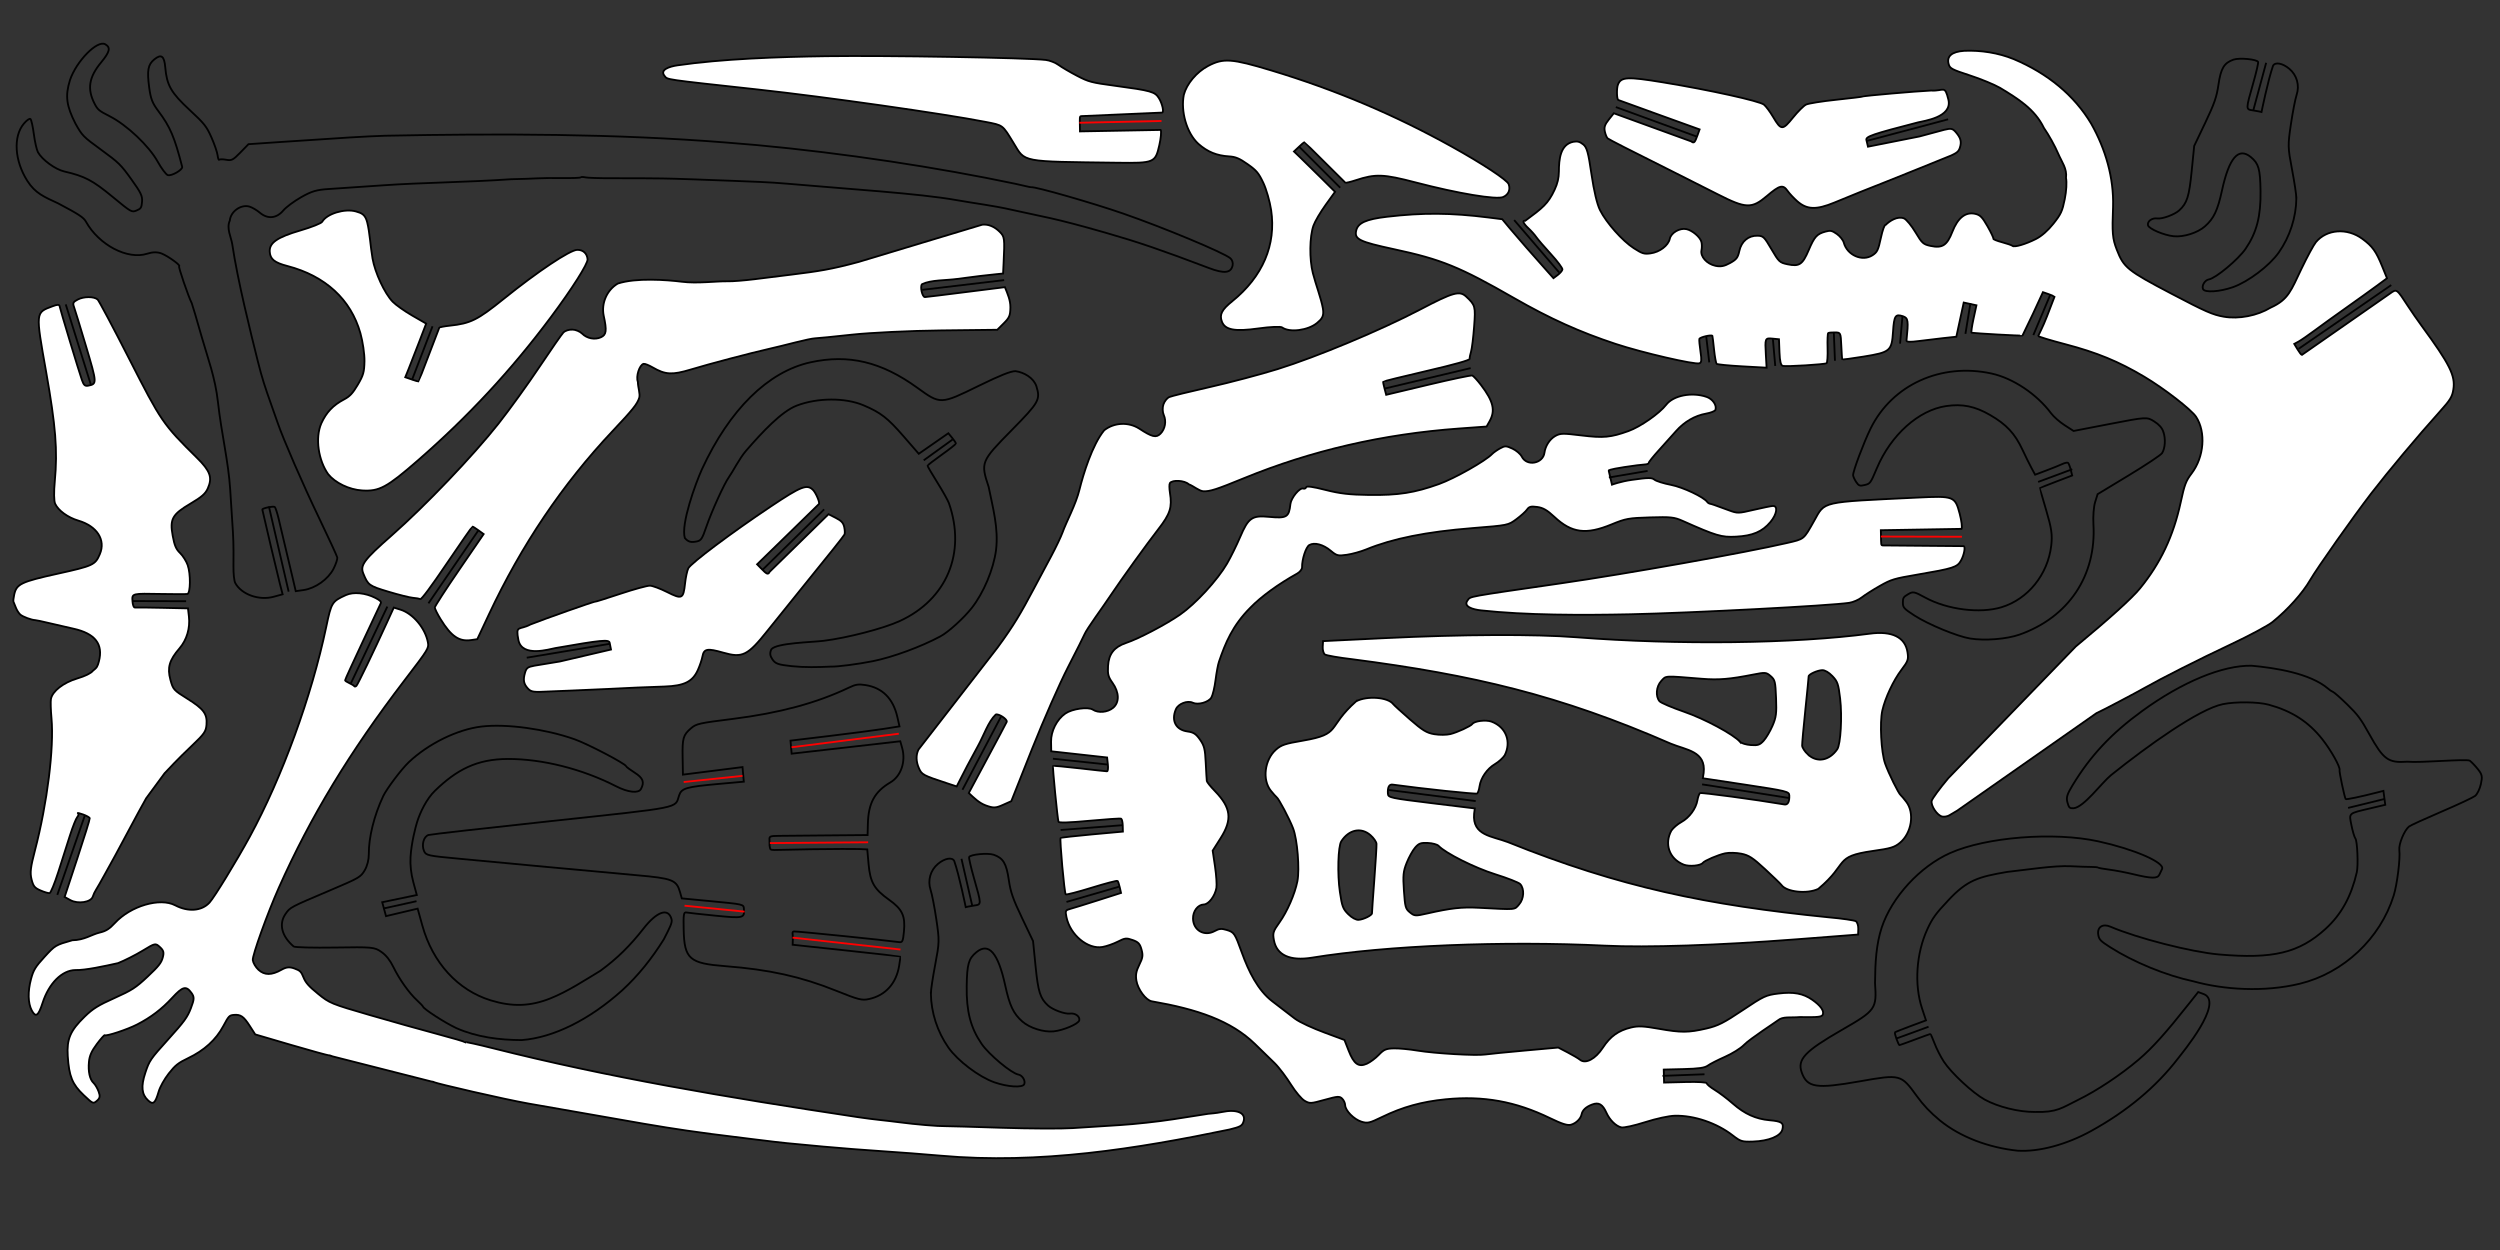 <?xml version="1.0" encoding="UTF-8" standalone="no"?>
<!-- Created with Inkscape (http://www.inkscape.org/) -->

<svg
   xmlns:dc="http://purl.org/dc/elements/1.1/"
   xmlns:cc="http://creativecommons.org/ns#"
   xmlns:rdf="http://www.w3.org/1999/02/22-rdf-syntax-ns#"
   xmlns:svg="http://www.w3.org/2000/svg"
   xmlns="http://www.w3.org/2000/svg"
   version="1.1"
   width="1346.457"
   height="673.228"
   id="svg2">
  <rect width="100%" height="100%" fill="#333333" stroke="none"/>
  <defs
     id="defs4" />
  <g
     transform="translate(804.783,-1250.429)"
     id="layer1">
    <g
       transform="matrix(-0.002,-1,1,-0.002,-1046.186,2034.747)"
       id="g3198">
      <path
         d="m 249.276,692.423 c 7.735,-19.163 11.541,-36.164 13.425,-59.968 1.521,-19.216 3.928,-21.944 19.65,-22.277 8.171,-0.173 9.579,0.043 9.304,1.429 -0.178,0.898 -0.969,7.96 -1.759,15.693 -1.535,15.036 -1.371,15.744 3.563,15.35 2.588,-0.207 2.485,0.239 4.328,-18.6 l 1.454,-14.852 3.259,-0.91 c 6.688,-1.867 7.521,-3.97 9.277,-23.427 0.879,-9.738 2.893,-31.143 4.475,-47.566 1.582,-16.424 3.641,-37.938 4.577,-47.81 1.607,-16.961 1.834,-18.008 4.133,-19.027 3.341,-1.481 7.926,-0.207 8.708,2.419 0.347,1.166 3.669,30.99 7.381,66.276 7.432,70.639 6.6,66.422 13.551,68.678 4.013,1.302 4.697,3.664 6.28,21.694 l 1.159,13.199 3.926,-0.341 3.926,-0.341 -1.999,-16.048 -1.999,-16.048 9.235,-0.147 c 10.465,-0.166 12.113,0.312 15.741,4.57 2.416,2.835 2.75,4.339 4.976,22.405 3.106,25.207 8.488,45.34 16.772,62.74 1.701,3.573 1.92,5.075 1.301,8.921 -1.455,9.046 -7.282,14.819 -17.216,17.058 l -5.058,1.14 -1.352,-8.744 c -0.744,-4.809 -2.445,-18.022 -3.78,-29.361 l -2.428,-20.617 -3.507,0.305 -3.507,0.305 3.281,29.261 3.281,29.261 -3.532,0.986 c -7.43,2.074 -15.238,-0.601 -18.623,-6.38 -4.967,-8.48 -11.129,-11.844 -22.259,-12.148 l -6.057,-0.166 -0.145,-21.246 c -0.08,-11.685 -0.167,-23.615 -0.195,-26.511 -0.047,-4.833 -0.226,-5.25 -2.175,-5.081 -1.168,0.102 -3.059,-0.103 -3.924,0.173 -2.189,0.701 -1.43,-1.523 -1.142,22.35 0.143,11.857 0.168,23.486 0.054,25.843 l -0.206,4.284 -7.897,0.687 c -9.79,0.851 -13.507,2.969 -19.197,10.935 -5.137,7.191 -8.719,8.868 -17.185,8.043 -5.299,-0.516 -5.947,-0.824 -5.678,-2.695 1.034,-7.183 5.98,-54.934 5.847,-56.462 -0.119,-1.373 -1.199,-0.618 -3.731,-0.693 l -3.428,-0.101 -3.15,28.884 c -1.733,15.886 -3.235,28.966 -3.338,29.067 -0.103,0.101 -2.337,-0.177 -4.965,-0.617 -9.535,-1.596 -15.928,-7.401 -17.852,-16.209 -0.843,-3.86 -0.399,-5.622 4.42,-17.562 z"
         id="path3084"
         style="fill:none;stroke:#000000" />
      <path
         d="m 1100.082,396.707 -3.265,32.327"
         transform="translate(-804.783,213.971)"
         id="path3005"
         style="fill:none;stroke:#ff0000;stroke-width:1px;stroke-linecap:butt;stroke-linejoin:miter;stroke-opacity:1" />
      <path
         d="m 1166.694,396.381 3.265,31.673"
         transform="translate(-804.783,213.971)"
         id="path3008"
         style="fill:none;stroke:#ff0000;stroke-width:1px;stroke-linecap:butt;stroke-linejoin:miter;stroke-opacity:1" />
      <path
         d="m 1192.49,512.299 -7.184,-57.796"
         transform="translate(-804.783,213.971)"
         id="path3010"
         style="fill:none;stroke:#ff0000;stroke-width:1px;stroke-linecap:butt;stroke-linejoin:miter;stroke-opacity:1" />
      <path
         d="m 1134.041,495.646 -0.327,-52.898"
         transform="translate(-804.783,213.971)"
         id="path3012"
         style="fill:none;stroke:#ff0000;stroke-width:1px;stroke-linecap:butt;stroke-linejoin:miter;stroke-opacity:1" />
      <path
         d="m 1076.245,512.952 6.531,-58.122"
         transform="translate(-804.783,213.971)"
         id="path3014"
         style="fill:none;stroke:#ff0000;stroke-width:1px;stroke-linecap:butt;stroke-linejoin:miter;stroke-opacity:1" />
    </g>
    <g
       transform="matrix(-0.102,-0.995,0.995,-0.102,-197.607,1988.222)"
       id="g3190"
       style="fill:#ffffff">
      <path
         d="m 393.604,224.573 c -3.186,-3.019 -5.272,2.273 -6.196,6.584 -5.056,23.606 -8.176,53.82 -10.275,79.697 -2.637,32.492 -6.403,107.883 -5.891,117.943 0.109,2.138 1.102,5.252 2.258,7.081 1.135,1.795 3.445,6.416 5.133,10.269 2.856,6.519 3.133,7.958 3.992,20.766 1.321,19.695 1.743,21.672 5.135,24.08 2.775,1.97 7.441,3.345 7.574,2.142 l 4.799,-43.128 c 0.121,-1.085 0.44,-0.924 5.579,-0.5 l 2.683,0.221 -3.702,43.306 c 0.713,0.506 4.405,0.428 8.204,-0.174 9.651,-1.528 9.912,-2.053 10.991,-22.073 2.824,-52.37 3.21,-49.185 -6.823,-56.285 -9.57,-6.773 -9.148,-6.124 -10.386,-15.951 -2.883,-22.878 -7.638,-86.764 -9.162,-123.105 -2.17,-51.726 -1.961,-49.019 -3.916,-50.871 z"
         id="path3054-4"
         style="fill:#ffffff;stroke:#000000" />
      <path
         d="m 1205.225,278.829 4.571,-43.429"
         transform="translate(-804.783,213.971)"
         id="path3016"
         style="fill:#ffffff;stroke:#ff0000;stroke-width:1px;stroke-linecap:butt;stroke-linejoin:miter;stroke-opacity:1" />
    </g>
    <g
       transform="matrix(0.067,-0.998,0.998,0.067,-680.159,1521.036)"
       id="g3186"
       style="fill:#ffffff">
      <path
         d="m 244.739,217.36 c 3.186,-3.019 5.272,2.273 6.196,6.584 5.056,23.606 8.176,53.82 10.275,79.697 2.637,32.492 6.403,107.883 5.891,117.943 -0.109,2.138 -1.102,5.252 -2.258,7.081 -1.135,1.795 -3.445,6.416 -5.133,10.269 -2.856,6.519 -3.133,7.958 -3.992,20.766 -1.321,19.695 -1.743,21.672 -5.135,24.08 -2.775,1.97 -7.441,3.345 -7.574,2.142 l -4.799,-43.128 c -0.121,-1.085 -0.44,-0.924 -5.579,-0.5 l -2.683,0.221 3.702,43.306 c -0.713,0.506 -4.405,0.428 -8.204,-0.174 -9.651,-1.528 -9.912,-2.053 -10.991,-22.073 -2.824,-52.37 -3.21,-49.185 6.823,-56.285 9.57,-6.773 9.148,-6.124 10.386,-15.951 2.883,-22.878 7.638,-86.764 9.162,-123.105 2.17,-51.726 1.961,-49.019 3.916,-50.871 z"
         id="path3054"
         style="fill:#ffffff;stroke:#000000" />
      <path
         d="m 1043.265,271.972 -3.918,-44.082 0,0 0,0"
         transform="translate(-804.783,213.971)"
         id="path3018"
         style="fill:#ffffff;stroke:#ff0000;stroke-width:1px;stroke-linecap:butt;stroke-linejoin:miter;stroke-opacity:1" />
    </g>
    <g
       transform="matrix(-0.08,0.997,0.997,0.08,-480.817,1480.703)"
       id="g3194"
       style="fill:#ffffff">
      <path
         d="m 119.659,624.663 c -3.76,-3.943 -10.81,-20.019 -13.713,-31.271 -1.741,-6.748 -3.806,-12.913 -4.59,-13.701 -2.465,-2.477 -7.79,-2.469 -10.962,0.018 -3.162,2.479 -2.954,0.944 -2.943,21.718 0.005,9.057 -0.961,14.963 -4.494,27.485 -1.779,6.305 -1.774,6.787 0.094,9.329 1.82,2.477 2.695,2.768 11.538,3.839 8.22,0.995 10.351,0.892 15.116,-0.735 3.051,-1.042 6.814,-2.887 8.362,-4.1 2.408,-1.888 2.82,-2.858 2.852,-6.713 0.021,-2.479 -0.547,-5.119 -1.261,-5.868 z m 3.881,36.962 c -1.403,-1.789 -3.437,-3.361 -4.52,-3.492 -1.083,-0.131 -9.782,-0.051 -19.331,0.177 -9.549,0.229 -17.695,0.375 -18.103,0.326 -1.102,-0.133 -3.617,4.347 -3.94,7.021 -0.171,1.41 0.912,3.668 2.739,5.71 2.697,3.015 3.954,3.565 11.719,5.124 9.505,1.909 24.552,2.259 27.35,0.636 6.505,-3.771 8.211,-10.242 4.086,-15.503 z m 71.652,11.366 c -15.278,15.474 -17.953,6.614 -22.681,27.596 -2.128,9.523 -2.895,11.484 -5.56,14.221 -5.722,5.876 -16.634,6.676 -22.271,1.632 -1.577,-1.411 -3.056,-2.874 -3.287,-3.252 -0.747,-1.22 -11.308,-7.524 -16.336,-9.751 -5.896,-2.611 -21.769,-4.725 -28.362,-3.777 -6.941,0.998 -16.621,4.636 -22.696,8.531 -4.915,3.151 -5.815,3.381 -9.658,2.47 -7.97,-1.889 -10.883,-9.224 -8.34,-21 8.606,-39.845 14.414,-102.554 14.564,-157.264 0.062,-22.609 3.329,-61.159 8.722,-102.92 l 4.262,-33.005 3.099,0.072 c 1.704,0.04 3.496,0.71 3.982,1.49 0.486,0.78 1.111,7.564 1.389,15.077 3.203,65.208 10.322,112.662 31.575,174.38 2.796,8.59 2.487,19.397 14.32,18.948 l 2.885,-0.222 1.648,23.448 c 1.551,22.061 1.777,23.464 3.82,23.711 3.446,0.417 5.24,-0.367 5.08,-2.22 -1.387,-16.071 -2.952,-45.164 -2.462,-45.778 0.356,-0.445 2.131,-0.941 3.945,-1.102 4.571,-0.405 9.713,-3.594 12.413,-7.698 1.25,-1.901 3.5,-4.142 5,-4.98 7.144,-3.193 15.155,-0.249 17.749,8.092 0.906,3.122 -0.154,9.152 -1.787,10.171 -1.235,0.771 -4.979,7.904 -6.076,11.576 -0.594,1.991 -0.821,5.867 -0.504,8.614 0.482,4.172 1.689,6.409 7.328,13.574 3.713,4.719 7.188,8.941 7.722,9.384 3.6,2.986 3.89,14.238 0.516,19.982 z"
         id="path3030"
         style="fill:#ffffff;stroke:#000000" />
      <path
         d="m 948.898,392.136 3.592,47.347"
         transform="translate(-804.783,213.971)"
         id="path3020"
         style="fill:#ffffff;stroke:#000000;stroke-width:1px;stroke-linecap:butt;stroke-linejoin:miter;stroke-opacity:1" />
    </g>
    <g
       transform="matrix(-0.106,0.994,-0.994,-0.106,642.786,1234.361)"
       id="g3206"
       style="fill:#ffffff">
      <path
         d="m 540.51,619.188 c 3.539,-4.143 9.697,-20.582 11.978,-31.976 1.368,-6.833 3.093,-13.103 3.832,-13.932 2.325,-2.609 7.643,-2.892 10.946,-0.583 3.293,2.302 3.001,0.78 4.129,21.524 0.492,9.044 1.779,14.888 5.994,27.197 2.122,6.198 2.144,6.679 0.418,9.32 -1.682,2.573 -2.539,2.912 -11.31,4.466 -8.153,1.445 -10.286,1.458 -15.134,0.095 -3.104,-0.873 -6.962,-2.509 -8.574,-3.636 -2.508,-1.753 -2.973,-2.699 -3.216,-6.547 -0.156,-2.474 0.266,-5.142 0.938,-5.928 z m -1.849,37.119 c 1.303,-1.864 3.247,-3.544 4.322,-3.734 1.075,-0.19 9.765,-0.588 19.312,-0.883 9.547,-0.295 17.689,-0.595 18.093,-0.667 1.093,-0.194 3.849,4.142 4.319,6.794 0.248,1.399 -0.71,3.712 -2.422,5.852 -2.528,3.159 -3.753,3.776 -11.42,5.759 -9.386,2.427 -24.391,3.601 -27.274,2.135 -6.702,-3.409 -8.76,-9.776 -4.93,-15.255 z m -70.921,15.277 c 16.103,14.613 18.288,5.62 24.159,26.311 2.647,9.392 3.52,11.308 6.331,13.895 6.035,5.553 16.975,5.754 22.327,0.409 1.497,-1.495 2.894,-3.037 3.104,-3.427 0.679,-1.26 10.878,-8.133 15.777,-10.632 5.744,-2.93 21.477,-5.911 28.112,-5.326 6.985,0.616 16.85,3.718 23.129,7.274 5.081,2.877 5.992,3.057 9.779,1.937 7.855,-2.323 10.361,-9.807 7.176,-21.426 C 596.857,641.284 587.621,578.988 584.472,524.368 583.17,501.797 577.795,463.484 570.12,422.082 l -6.065,-32.722 -3.09,0.242 c -1.7,0.133 -3.452,0.901 -3.894,1.706 -0.442,0.805 -0.694,7.614 -0.56,15.131 0.377,65.285 -4.13,113.059 -21.968,175.848 -2.321,8.73 -1.419,19.504 -13.26,19.704 l -2.893,-0.064 -0.36,23.503 c -0.339,22.113 -0.488,23.526 -2.514,23.885 -3.418,0.606 -5.253,-0.079 -5.194,-1.938 0.504,-16.122 0.472,-45.258 -0.051,-45.844 -0.38,-0.425 -2.179,-0.823 -3.999,-0.884 -4.586,-0.154 -9.896,-3.056 -12.816,-7.006 -1.353,-1.829 -3.722,-3.944 -5.265,-4.698 -7.308,-2.796 -15.146,0.582 -17.278,9.053 -0.733,3.166 0.655,9.13 2.342,10.058 1.276,0.702 5.405,7.62 6.701,11.226 0.703,1.955 1.142,5.813 0.976,8.574 -0.252,4.192 -1.335,6.492 -6.573,13.955 -3.449,4.915 -6.687,9.322 -7.196,9.793 -3.43,3.179 -3.104,14.43 0.58,19.98 z"
         id="path3030-3"
         style="fill:#ffffff;stroke:#000000" />
      <path
         d="m 1319.184,387.891 -0.98,47.347"
         transform="translate(-804.783,213.971)"
         id="path3022"
         style="fill:#ffffff;stroke:#000000;stroke-width:1px;stroke-linecap:butt;stroke-linejoin:miter;stroke-opacity:1" />
    </g>
    <g
       transform="matrix(0.003,-1,1,0.003,-1684.047,1736.963)"
       id="g3180"
       style="fill:#ffffff">
      <path
         d="m 226.521,990.531 c -2.902,-1.265 -4.635,-3.215 -8.248,-9.285 -5.891,-9.896 -8.376,-11.255 -17.462,-9.553 -5.201,0.974 -7.111,1.8 -9.207,3.978 -1.454,1.512 -4.356,3.362 -6.449,4.111 -4.745,1.698 -15.264,1.609 -15.591,-0.133 -0.131,-0.698 -0.149,-6.906 -0.041,-13.795 0.256,-16.266 0.317,-16.025 -3.964,-15.729 -2.027,0.14 -3.455,0.684 -3.373,1.284 0.078,0.572 0.025,7.243 -0.118,14.824 l -0.26,13.784 -4.331,0.516 c -6.324,0.753 -12.628,-1.092 -17.241,-5.046 -6.353,-5.446 -10.395,-6.601 -16.877,-4.821 -5.297,1.454 -5.596,1.722 -10.184,9.123 -5.511,8.889 -8.164,10.855 -14.03,10.398 -3.56,-0.278 -4.962,-1.232 -10.848,-7.391 -3.718,-3.89 -8.198,-8.405 -9.956,-10.034 -1.758,-1.629 -4.178,-3.915 -5.378,-5.08 l -13.49,-9.871 c -2.703,-1.547 -10.249,-5.627 -16.77,-9.068 -6.521,-3.44 -12.878,-6.829 -14.128,-7.529 -1.25,-0.701 -5.586,-3.077 -9.636,-5.281 -4.05,-2.204 -8.058,-4.468 -8.907,-5.032 -0.849,-0.564 -2.479,-1.321 -3.622,-1.683 -3.046,-0.963 -4.16,-7.958 -1.92,-12.058 l 1.701,-3.114 20.786,6.786 c 11.432,3.732 21.163,6.716 21.625,6.629 0.461,-0.086 1.397,-1.75 2.079,-3.696 0.682,-1.946 0.945,-3.147 0.583,-2.668 -0.362,0.479 -1.264,0.32 -2.005,-0.352 -0.741,-0.672 -5.253,-2.453 -10.027,-3.956 -4.774,-1.504 -13.654,-4.307 -19.734,-6.23 -6.08,-1.923 -11.148,-3.996 -11.263,-4.607 -0.114,-0.611 0.52,-2.803 1.41,-4.871 1.383,-3.212 2.253,-3.923 5.969,-4.875 3.542,-0.908 6.455,-0.572 15.682,1.811 25.247,6.518 55.256,10.173 71.145,8.665 4.377,-0.415 9.023,-0.564 10.325,-0.329 4.223,0.76 8.851,6.644 11.126,14.147 1.304,4.3 2.841,7.404 4.162,8.408 1.752,2.229 2.343,2.51 5.048,3.217 9.353,2.417 15.043,-2.05 17.609,-13.825 0.927,-4.255 2.315,-10.372 3.084,-13.594 0.769,-3.222 1.415,-6.319 1.437,-6.882 0.078,-2.055 1.738,-6.61 2.935,-8.051 0.675,-0.814 2.388,-1.922 3.806,-2.463 1.418,-0.541 2.837,-1.122 3.153,-1.29 0.316,-0.168 2.034,0.007 3.818,0.389 5.73,1.228 6.891,3.624 11.328,23.375 4.307,19.174 4.806,20.234 10.666,22.696 7.64,3.21 15.033,-1.581 17.968,-11.645 1.651,-5.658 5.401,-10.842 9.063,-12.526 1.46,-0.671 6.249,-0.755 12.243,-0.213 16.488,1.49 29.524,0.413 58.824,-4.859 32.404,-5.831 31.793,-5.889 35.279,3.356 1.011,2.682 1.013,3.626 0.006,3.815 -1.815,0.341 -35.087,10.502 -39.563,12.083 -2.867,1.012 -3.496,1.686 -3.165,3.386 0.947,4.864 1.233,4.848 21.245,-1.182 10.268,-3.094 19.782,-6.036 21.142,-6.539 2.104,-0.777 2.704,-0.472 4.017,2.047 1.691,3.243 1.713,8.66 0.044,10.645 -0.574,0.683 -15.034,8.428 -32.134,17.211 -33.623,17.271 -34.947,18.184 -52.959,36.521 -7.101,7.229 -10.595,8.495 -16.428,5.954 z"
         id="path3086"
         style="fill:#ffffff;stroke:#000000" />
      <path
         d="m 1130.122,699.727 -43.429,13.714"
         transform="translate(-804.783,213.971)"
         id="path3024"
         style="fill:#ffffff;stroke:#000000;stroke-width:1px;stroke-linecap:butt;stroke-linejoin:miter;stroke-opacity:1" />
      <path
         d="m 970.449,765.034 0,-29.061"
         transform="translate(-804.783,213.971)"
         id="path3026"
         style="fill:#ffffff;stroke:#000000;stroke-width:1px;stroke-linecap:butt;stroke-linejoin:miter;stroke-opacity:1" />
      <path
         d="m 812.082,696.136 42.776,14.694"
         transform="translate(-804.783,213.971)"
         id="path3028"
         style="fill:#ffffff;stroke:#000000;stroke-width:1px;stroke-linecap:butt;stroke-linejoin:miter;stroke-opacity:1" />
    </g>
    <g
       transform="matrix(-0.708,0.706,-0.706,-0.708,102.615,2320.349)"
       id="g3104"
       style="fill:#ffffff">
      <path
         d="m -205.935,1055.133 c -1.222,-1.301 -2.174,-3.611 -2.174,-5.277 0,-3.678 -2.398,-7.229 -5.741,-8.5 -3.08,-1.171 -4.822,0.176 -9.35,7.232 -3.763,5.651 -10.913,8.497 -17.549,6.82 -9.188,-4.602 -20.127,-17.26 -25.111,-23.639 -5.079,-6.606 -13.662,-13.081 -17.847,-17.469 -1.606,-1.683 -6.467,-5.838 -10.822,-9.214 -4.356,-3.376 -11.556,-8.968 -16,-12.425 -11.11,-8.643 -17.066,-13.071 -30.344,-20.635 l -61.323,-32.801 c -2.517,-2.026 -3.913,-5.349 -3.913,-9.312 0,-3.802 0.424,-4.347 10.581,-13.595 l 3.985,-3.629 2.967,2.416 c 5.018,4.086 7.654,6.146 16.467,12.875 5.167,3.894 10.345,9.646 15.54,11.467 1.676,0 4.853,-5.019 3.803,-6.007 -0.464,-0.436 -8.268,-6.522 -17.343,-13.524 -9.075,-7.002 -16.695,-12.904 -16.933,-13.116 1.522,-3.648 2.868,-7.124 5.587,-9.804 3.184,-3.092 4.288,-3.548 8.593,-3.548 l 4.939,0 21.657,21.107 c 11.912,11.609 27.957,26.153 35.657,32.321 7.7,6.168 14.675,11.866 15.5,12.663 0.825,0.797 4.875,3.438 9,5.87 4.125,2.432 9.75,5.836 12.5,7.566 8.775,5.518 28.713,17.092 37.676,21.871 9.27,4.943 11.732,7.682 13.76,15.31 0.615,2.314 1.559,4.48 2.097,4.813 1.962,1.212 7.861,-1.85 9.038,-4.692 2.017,-1.987 3.573,-5.542 5.596,-6.628 3.219,-1.627 6.855,-2.02 22.833,-2.517 39.265,-1.222 78.046,-8.821 116.853,-22.895 l 13.853,-5.024 2.647,1.965 c 5.28,3.919 6.245,8.974 3.742,19.612 -0.756,3.212 -1.761,6.209 -2.234,6.661 -0.473,0.452 -11.141,2.757 -23.707,5.122 l -22.846,4.3 0.554,3.412 c 0.305,1.877 0.685,3.541 0.847,3.698 0.161,0.157 10.845,-1.767 23.742,-4.276 15.129,-2.943 23.575,-4.185 23.803,-3.502 0.194,0.583 1.225,2.065 2.291,3.293 1.066,1.229 4.217,6.462 7.003,11.63 5.18,9.61 5.281,10.227 2.681,16.437 -1.887,4.505 -5.377,5.027 -25.318,3.78 -23.974,-1.499 -61.368,-0.595 -83.269,2.013 -9.549,1.137 -26.343,3.873 -37.322,6.079 -10.978,2.207 -20.975,4.012 -22.215,4.012 -1.24,0 -3.232,-1.042 -4.428,-2.314 z"
         id="path3064"
         style="fill:#ffffff;stroke:#000000" />
      <path
         d="m 757.878,791.483 -46.694,8.816"
         transform="translate(-804.783,213.971)"
         id="path3031"
         style="fill:#ffffff;stroke:#000000;stroke-width:1px;stroke-linecap:butt;stroke-linejoin:miter;stroke-opacity:1" />
      <path
         d="m 415.347,695.809 34.939,27.429"
         transform="translate(-804.783,213.971)"
         id="path3033"
         style="fill:#ffffff;stroke:#000000;stroke-width:1px;stroke-linecap:butt;stroke-linejoin:miter;stroke-opacity:1" />
    </g>
    <g
       transform="matrix(0.675,-0.738,0.738,0.675,-129.737,375.121)"
       id="g3099"
       style="fill:#ffffff">
      <path
         d="m -432.838,903.136 c -5.553,8.03 -17.422,-2.187 -20.048,-3.884 -21.12,-13.756 -24.664,-15.689 -25.748,-14.096 l -2.082,3.058 22.781,16.747 11.668,7.438 c 3.158,2.113 3.569,2.831 3.218,5.617 -0.495,3.939 -1.677,5.717 -4.708,7.09 -2.411,1.091 -3.504,0.789 -11.62,-3.212 -2.114,-1.042 -6.992,-3.368 -10.84,-5.169 -3.848,-1.8 -11.878,-5.661 -17.845,-8.579 -11.91,-5.825 -15.252,-7.426 -27.061,-12.968 -9.59,-4.501 -12.855,-8.343 -12.975,-15.272 -0.043,-2.502 0.228,-5.927 0.603,-7.612 0.932,-4.188 -0.588,-5.201 -9.477,-6.319 -10.716,-1.347 -12.722,-3.692 -17.276,-20.195 -1.924,-6.972 -5.266,-18.879 -7.427,-26.46 -7.138,-25.041 -10.273,-36.42 -10.349,-37.572 -0.042,-0.625 0.717,-2.25 1.687,-3.611 1.361,-1.911 2.76,-2.542 6.144,-2.769 l 4.382,-0.295 16.96,41.019 c 0.114,1.841 0.8,1.868 4.796,0.192 l 3.001,-1.259 -8.814,-21.175 c -4.848,-11.646 -8.915,-21.457 -9.038,-21.803 -0.315,-0.882 3.899,-4.937 5.959,-5.734 4.239,-1.64 6.606,0.699 17.325,17.118 13.852,21.217 27.614,45.055 27.807,48.164 0.084,1.359 -0.63,5.036 -1.587,8.173 -2.453,8.037 -1.939,8.627 7.023,8.073 4.109,-0.254 8.547,-0.05 9.863,0.454 1.316,0.504 7.147,5.135 12.958,10.292 5.81,5.157 10.793,9.417 11.071,9.467 0.596,0.108 21.215,19.058 27.009,24.823 4.324,5.422 7.439,3.156 2.642,10.259 z"
         id="path3007"
         style="fill:#ffffff;stroke:#000000" />
      <path
         d="m 248.163,559.646 17.633,42.776"
         transform="translate(-804.783,213.971)"
         id="path3035"
         style="fill:#ffffff;stroke:#000000;stroke-width:1px;stroke-linecap:butt;stroke-linejoin:miter;stroke-opacity:1" />
      <path
         d="M 364.082,696.136 325.878,671.646"
         transform="translate(-804.783,213.971)"
         id="path3037"
         style="fill:#ffffff;stroke:#000000;stroke-width:1px;stroke-linecap:butt;stroke-linejoin:miter;stroke-opacity:1" />
    </g>
    <g
       transform="translate(-16.755,877.063)"
       id="g3095">
      <path
         d="m -661.347,687.309 c -0.576,-1.089 -1.002,-5.088 -0.947,-8.887 0.055,-3.799 0.122,-12.134 -0.287,-18.501 l -1.47,-22.916 c -0.978,-15.24 -4.65,-29.671 -6.608,-47.174 -1.48,-13.227 -5.536,-23.812 -8.557,-34.414 -2.791,-9.794 -5.275,-18.233 -5.539,-18.747 -1.805,-3.521 -7.337,-19.715 -6.795,-19.892 1.114,-0.366 -5.834,-5.425 -9.428,-6.867 -2.2,-0.882 -4.879,-0.851 -7.764,0.09 -10.525,3.435 -26.016,-4.668 -33.013,-17.269 -1.255,-2.26 -3.882,-3.987 -14.935,-9.821 -7.547,-3.517 -12.341,-5.393 -16.643,-12.168 -6.869,-10.817 -7.666,-23.865 -1.878,-30.748 1.576,-1.874 3.095,-2.95 3.584,-2.538 0.467,0.393 1.29,4.085 1.83,8.203 0.54,4.118 1.538,8.49 2.218,9.714 2.26,4.066 9.308,9.21 14.163,10.338 11.072,2.573 15.197,4.735 25.962,13.607 10.216,8.42 10.338,8.49 12.973,7.413 2.35,-0.961 2.694,-1.509 2.959,-4.716 0.255,-3.091 -0.598,-4.88 -5.768,-12.085 -5.679,-7.915 -6.716,-8.93 -16.186,-15.847 -9.899,-7.23 -10.202,-7.539 -13.943,-14.211 -4.799,-9.466 -5.614,-14.783 -2.925,-23.373 3.46,-10.265 14.784,-21.744 19.018,-19.281 3.006,1.749 2.476,4.03 -2.272,9.789 -6.572,7.97 -7.563,14.285 -3.487,22.212 1.656,3.22 2.425,3.861 8.057,6.713 9.282,4.7 21.247,16.011 25.951,24.532 1.953,3.538 4.361,6.768 5.353,7.179 1.879,0.779 8.225,-2.833 7.81,-4.444 -4.145,-16.096 -6.452,-21.496 -12.811,-29.986 -3.256,-4.348 -4.133,-6.603 -4.955,-12.744 -1.229,-9.184 -0.658,-12.326 2.747,-15.11 3.766,-3.078 5.382,-1.904 5.912,4.295 0.824,9.637 3.123,13.654 13.113,22.914 7.962,7.38 9.111,8.827 11.766,14.813 1.618,3.649 3.106,7.983 3.305,9.63 0.2,1.648 0.594,2.726 0.876,2.396 0.282,-0.33 1.972,-0.33 3.754,1.7e-4 2.913,0.539 3.684,0.145 7.619,-3.896 l 4.379,-4.495 16.544,-1.128 c 35.629,-2.429 46.036,-3.053 57.05,-3.423 61.196,-1.233 124.297,-1.112 184.191,3.697 6.864,0.602 13.877,1.146 15.575,1.302 47.514,4.359 98.609,12.212 139.695,20.89 4.291,0.908 8.086,1.941 8.542,1.838 1.943,-0.437 33.008,8.466 49.489,14.183 21.813,7.567 54.136,21.042 57.722,24.063 0.996,0.839 1.53,2.481 1.245,3.827 -0.892,4.213 -4.466,4.605 -12.88,1.413 -25.58,-9.707 -37.655,-13.834 -55.46,-18.955 -28.807,-8.285 -33.424,-8.475 -50.769,-12.404 -10.191,-2.309 -19.527,-3.377 -29.604,-5.182 -20.014,-3.586 -59.433,-6.031 -90.751,-8.806 -10.103,-0.895 -19.302,-1.157 -29.172,-1.559 -9.687,-0.395 -33.687,-1.276 -38.668,-1.299 -1.864,-0.009 -6.225,-0.05 -9.689,-0.092 -3.465,-0.042 -11.519,-0.061 -17.898,-0.041 -6.379,0.02 -12.55,-0.185 -13.713,-0.455 -1.163,-0.27 -2.303,-0.267 -2.533,0.006 -0.23,0.273 -4.531,0.438 -9.557,0.365 -5.026,-0.072 -11.139,-0.006 -13.583,0.147 -2.444,0.153 -8.876,0.369 -14.293,0.48 -23.426,1.63 -48.406,1.826 -69.045,3.289 -11.417,0.81 -24.448,1.696 -28.957,1.971 -6.774,0.412 -9.396,1.18 -15.092,4.415 -3.792,2.153 -8.111,5.359 -9.597,7.124 -3.672,4.359 -8.414,4.817 -12.678,1.224 -1.682,-1.417 -4.218,-2.9 -5.637,-3.297 -4.584,-1.281 -10.083,2.656 -10.518,7.53 -1.945,4.25 0.729,8.943 1.303,12.729 2.905,19.618 9.936,47.677 13.762,62.998 2.375,9.509 4.017,14.317 7.226,23.372 1.247,3.519 2.813,7.949 3.47,9.85 3.191,9.225 13.556,33.055 22.208,51.059 5.292,11.012 9.751,20.682 9.908,21.487 0.157,0.806 -0.73,3.49 -1.971,5.966 -2.84,5.666 -9.803,10.641 -16.161,11.547 l -4.238,0.604 -1.805,-7.734 c -0.993,-4.254 -2.752,-11.66 -3.909,-16.458 l -3.523,-14.908 c -0.761,-3.142 -1.69,-5.954 -2.066,-6.247 -0.745,-0.584 -6.833,0.693 -6.692,1.403 0.528,2.669 8.377,35.855 9.473,40.056 l 1.455,5.574 -4.834,1.328 c -7.893,2.168 -17.429,-1.27 -20.703,-7.464 z"
         id="path3088"
         style="fill:none;stroke:#000000" />
      <path
         d="m -632.568,692.017 -10.64,-45.89"
         id="path3039"
         style="fill:none;stroke:#000000;stroke-width:1px;stroke-linecap:butt;stroke-linejoin:miter;stroke-opacity:1" />
    </g>
    <g
       transform="matrix(-0.045,0.999,-0.999,-0.045,1306.993,1023.871)"
       id="g3226"
       style="fill:#ffffff">
      <path
         d="m 304.339,1014.579 c 6.944,-18.804 18.127,-33.539 32.812,-43.236 13.318,-8.361 28.653,-13.59 44.181,-13.828 14.208,-0.077 17.209,-0.471 22.999,-3.019 9.555,-4.206 11.041,-6.225 22.374,-30.391 8.902,-18.981 10.378,-22.804 11.151,-28.867 1.035,-8.12 -1.347,-17.982 -6.037,-24.993 -4.777,-9.437 -9.825,-10.556 -21.576,-15.585 -6.633,-2.822 -13.253,-6.031 -14.711,-7.129 -7.297,-5.498 -8.58,-16.484 -2.912,-24.935 3.757,-5.602 6.371,-7.669 14.307,-11.314 l 6.28,-2.885 4.437,5.476 c 2.441,3.012 7.994,10.061 12.341,15.665 4.347,5.604 10.17,12.966 12.94,16.36 2.77,3.394 5.672,7.211 6.448,8.482 l 1.412,2.311 2.825,-1.874 c 1.554,-1.031 2.87,-2.141 2.926,-2.468 l -35.191,-45.967 c -2.754,-3.523 -2.877,-3.336 6.699,-10.206 2.547,-1.827 7.01,-5.232 9.917,-7.567 20.085,-16.126 26.01,-19.429 33.412,-18.622 4.02,0.438 5.709,1.365 12.231,6.715 13.963,11.455 33.445,26.346 45.781,34.993 12.691,8.896 41.518,27.334 48.029,30.719 7.276,3.783 16.493,11.321 23.509,19.227 2.041,2.3 7.939,12.215 13.107,22.033 8.558,16.258 19.75,36.161 25.216,44.839 3.372,5.353 13.762,23.131 15.012,25.684 l 55.856,72.59 c 0.822,1.256 2.02,3.095 2.662,4.088 0.642,0.993 1.015,2.701 0.829,3.797 -0.46,2.706 -5.572,6.469 -8.185,6.025 -1.168,-0.199 -6.825,-3.968 -12.571,-8.375 l -73.939,-65.372 c -16.09,-17.724 -27.393,-29.141 -32.886,-33.217 -14.078,-10.445 -28.898,-16.652 -47.186,-19.763 -9.77,-1.662 -11.696,-2.294 -15.966,-5.242 -9.087,-6.273 -22.448,-6.717 -30.442,-1.012 -3.795,2.708 -14.456,17.831 -20.398,28.934 -7.556,14.119 -11.867,26.108 -15.531,43.196 -1.76,8.209 -3.462,14.869 -3.783,14.8 -0.32,-0.069 -5.053,-2.329 -10.803,-4.248 l -10.702,-3.57 c -0.265,0.304 -0.863,1.855 -1.329,3.447 l -0.848,2.894 11.786,4.808 12.017,5.133 c 0.332,0.142 -0.021,26.169 -0.244,27.482 -0.052,0.307 -3.422,-0.01 -7.489,-0.699 l -7.394,-1.258 -0.587,3.45 -0.587,3.45 9.285,1.579 9.285,1.579 1.073,7.029 c 0.59,3.866 1.588,9.894 2.217,13.395 0.726,4.037 0.741,6.342 0.04,6.301 -10.838,-0.632 -12.206,-0.376 -13.021,2.434 -1.218,4.199 -0.152,4.833 8.419,5.011 10.532,0.219 11.219,0.956 14.209,15.231 1.298,6.196 2.211,11.347 2.03,11.446 -0.181,0.099 -3.501,0.47 -7.378,0.825 -6.996,0.641 -7.048,0.668 -6.96,3.708 0.049,1.684 0.269,3.317 0.49,3.628 0.221,0.311 3.856,0.304 8.08,-0.016 4.223,-0.32 7.922,-0.238 8.22,0.182 0.688,0.97 2.858,21.316 2.499,23.429 -0.192,1.127 -2.279,1.75 -7.262,2.168 l -6.993,0.586 -0.182,3.49 c -0.212,4.053 -0.071,4.103 8.946,3.179 l 6.837,-0.7 -0.132,13.147 c -0.073,7.231 -0.403,13.455 -0.735,13.831 -0.331,0.376 -3.759,1.158 -7.617,1.736 -3.858,0.579 -7.143,1.123 -7.3,1.209 -0.802,0.441 0.991,6.789 1.964,6.954 0.625,0.106 3.69,-0.311 6.811,-0.927 4.55,-0.897 5.793,-0.837 6.272,0.306 0.978,2.334 -4.303,30.96 -8.4,45.542 -5.498,19.565 -12.014,35.932 -22.126,55.577 -15.643,30.391 -19.108,40.131 -23.465,65.96 -3.177,18.832 -4.38,21.611 -9.017,20.822 -4.249,-0.723 -6.445,-5.052 -8.269,-16.299 -3.117,-19.218 -3.686,-34.224 -2.068,-54.473 l 0.603,-7.543 4.662,-4.241 c 4.097,-3.728 14.952,-14.113 23.084,-22.084 l 2.731,-2.678 -1.804,-2.195 c -0.992,-1.207 -2.371,-2.292 -3.064,-2.41 -0.693,-0.118 -4.278,2.81 -7.966,6.506 -3.688,3.696 -7.693,7.466 -8.899,8.376 -1.207,0.911 -3.289,2.953 -4.627,4.538 -2.323,2.752 -4.145,3.591 -3.835,1.766 -7.37,-9.12 -9.809,-11.947 -17.423,-15.056 -3.466,-1.424 -6.386,-1.975 -9.828,-1.855 -6.679,0.274 -14.652,-0.069 -16.413,-7.031 -0.5,-2.193 -0.238,-3.43 1.134,-5.351 1.496,-2.094 4.08,-2.942 15.95,-5.231 8.96,-1.728 15.956,-3.73 19.039,-5.447 6.658,-3.708 16,-12.785 19.684,-19.125 2.726,-4.691 2.974,-5.654 2.35,-9.11 -0.875,-4.852 -4.626,-9.371 -8.296,-9.995 -3.308,-0.563 -6.226,-5.115 -5.608,-8.749 0.538,-3.165 3.86,-7.465 6.432,-8.325 1.138,-0.381 3.175,-0.504 4.527,-0.274 3.435,0.584 7.269,-3.149 8.07,-7.858 0.479,-2.818 0.016,-4.792 -1.825,-7.781 -2.112,-3.43 -3.082,-4.11 -6.746,-4.733 -5.217,-0.887 -8.533,-4.485 -8.637,-9.371 -0.066,-3.11 0.429,-3.672 6.917,-7.859 6.636,-4.283 7.025,-4.738 7.727,-9.043 1.042,-6.393 -0.192,-8.067 -8.125,-11.024 -7.393,-2.755 -8.936,-4.034 -10.397,-8.617 -0.837,-2.623 -0.704,-3.421 1.028,-6.157 1.094,-1.729 3.116,-3.499 4.492,-3.933 6.663,-2.101 9.879,-10.382 6.1,-15.709 -1.777,-2.506 -2.864,-2.977 -9.447,-4.096 -4.578,-0.779 -7.37,-1.667 -7.261,-2.309 -2.18,-2.03 -5.166,-6.069 -3.899,-9.732 0.539,-1.303 3.784,-4.221 7.211,-6.484 5.735,-3.787 6.289,-4.461 6.947,-8.455 1.053,-6.389 -0.698,-8.839 -8.106,-11.342 -7.639,-2.581 -11.138,-6.587 -10.261,-11.747 0.477,-2.804 1.55,-3.979 6.467,-7.079 3.243,-2.044 6.163,-3.584 6.49,-3.422 0.327,0.162 1.085,-1.963 1.685,-4.724 0.6,-2.76 1.364,-5.329 1.698,-5.708 0.875,-0.994 -1.156,-6.964 -4.226,-12.425 -1.694,-3.012 -4.828,-6.286 -8.689,-9.078 -5.319,-3.845 -6.929,-4.503 -13.491,-5.511 -4.476,-0.688 -9.037,-0.753 -11.422,-0.162 -5.11,-0.406 -8.388,2.619 -12.822,4.749 -4.005,1.916 -10.082,5.66 -13.506,8.319 -10.097,5.425 -15.32,15.023 -20.544,24.596 -1.635,3.135 -4.321,10.576 -5.969,16.537 -2.691,9.735 -3.247,10.921 -5.466,11.663 -4.278,1.432 -6.853,-1.28 -7.63,-8.036 -0.777,-8.881 0.258,-18.397 3.255,-26.79 z"
         id="path3062"
         style="fill:#ffffff;stroke:#000000" />
      <path
         d="m 1221.551,591.972 36.572,48.327"
         transform="translate(-804.783,213.971)"
         id="path3041"
         style="fill:#ffffff;stroke:#000000;stroke-width:1px;stroke-linecap:butt;stroke-linejoin:miter;stroke-opacity:1" />
      <path
         d="m 1257.143,783.319 -22.204,-8.163"
         transform="translate(-804.783,213.971)"
         id="path3043"
         style="fill:#ffffff;stroke:#000000;stroke-width:1px;stroke-linecap:butt;stroke-linejoin:miter;stroke-opacity:1" />
      <path
         d="m 1258.122,819.891 -16.653,-1.959 0,0 0,0"
         transform="translate(-804.783,213.971)"
         id="path3045"
         style="fill:#ffffff;stroke:#000000;stroke-width:1px;stroke-linecap:butt;stroke-linejoin:miter;stroke-opacity:1" />
      <path
         d="m 1264.98,854.83 -15.02,-0.653"
         transform="translate(-804.783,213.971)"
         id="path3047"
         style="fill:#ffffff;stroke:#000000;stroke-width:1px;stroke-linecap:butt;stroke-linejoin:miter;stroke-opacity:1" />
      <path
         d="m 1275.755,889.442 -15.347,1.306"
         transform="translate(-804.783,213.971)"
         id="path3049"
         style="fill:#ffffff;stroke:#000000;stroke-width:1px;stroke-linecap:butt;stroke-linejoin:miter;stroke-opacity:1" />
      <path
         d="m 1280,921.442 -14.694,1.959"
         transform="translate(-804.783,213.971)"
         id="path3051"
         style="fill:#ffffff;stroke:#000000;stroke-width:1px;stroke-linecap:butt;stroke-linejoin:miter;stroke-opacity:1" />
      <path
         d="m 1279.674,957.034 -14.041,2.286"
         transform="translate(-804.783,213.971)"
         id="path3053"
         style="fill:#ffffff;stroke:#000000;stroke-width:1px;stroke-linecap:butt;stroke-linejoin:miter;stroke-opacity:1" />
      <path
         d="m 1207.837,1065.442 27.102,-25.469"
         transform="translate(-804.783,213.971)"
         id="path3055"
         style="fill:#ffffff;stroke:#000000;stroke-width:1px;stroke-linecap:butt;stroke-linejoin:miter;stroke-opacity:1" />
    </g>
    <g
       transform="matrix(0.162,-0.987,0.987,0.162,-1543.093,1691.179)"
       id="g3210"
       style="fill:#ffffff">
      <path
         d="m 603.062,1441.301 c 12.032,-33.555 20.098,-66.964 24.776,-102.615 2.892,-22.043 2.475,-26.566 -3.129,-33.968 -4.19,-5.534 -11.413,-9.831 -17.431,-10.37 -8.936,-0.283 -20.047,4.733 -24.81,12.033 -3.48,5.574 -4.666,10.771 -3.977,17.426 0.356,3.434 -0.186,5.691 -2.519,10.491 -2.578,5.304 -3.719,6.631 -8.593,9.999 -3.091,2.136 -9.279,5.06 -13.751,6.499 -17.989,5.788 -36.117,1.332 -51.87,-12.749 -5.397,-4.824 -8.187,-5.705 -11.681,-3.69 -4.173,2.406 -4.281,7.702 -0.414,20.125 1.85,5.943 3.012,11.502 2.581,12.354 -2.236,4.428 0.64,14.095 5.418,18.211 2.441,2.103 4.14,3.275 8.294,1.802 5.334,-1.892 11.643,-5.668 17.795,-8.374 7.025,-3.091 19.144,-4.977 25.383,-3.82 2.363,0.438 7.78,2.532 12.038,4.653 l 7.741,3.856 6.162,-8.651 c 3.389,-4.758 7.403,-10.461 8.92,-12.673 l 2.759,-4.022 2.912,2.225 c 1.602,1.224 2.93,2.315 2.952,2.425 0.022,0.11 -3.945,5.75 -8.816,12.532 -4.87,6.783 -8.985,12.559 -9.145,12.836 -0.159,0.277 0.842,2.676 2.225,5.33 5.182,9.947 5.707,14.124 4.033,32.103 -2.179,23.413 -2.233,44.357 -0.121,47.655 1.7,2.655 4.558,3.365 7.33,1.822 2.085,-1.161 8.555,-15.649 14.936,-33.444 z"
         id="path3058-3"
         style="fill:#ffffff;stroke:#000000" />
      <path
         d="m 1376.326,1171.564 18.286,-25.469"
         transform="translate(-804.783,213.971)"
         id="path3057"
         style="fill:#ffffff;stroke:#000000;stroke-width:1px;stroke-linecap:butt;stroke-linejoin:miter;stroke-opacity:1" />
    </g>
    <g
       transform="matrix(-0.38,-0.925,0.925,-0.38,-1765.579,2170.861)"
       id="g3214"
       style="fill:#ffffff">
      <path
         d="m 215.687,1448.228 c -18.338,-30.569 -32.758,-61.766 -44.291,-95.823 -7.13,-21.057 -7.603,-25.575 -3.548,-33.926 3.032,-6.244 9.279,-11.866 15.077,-13.567 8.71,-2.019 20.585,0.738 26.678,6.969 4.499,4.789 6.675,9.656 7.295,16.317 0.32,3.437 1.291,5.546 4.515,9.799 3.562,4.7 4.939,5.78 10.376,8.133 3.448,1.493 10.087,3.155 14.753,3.696 18.772,2.172 35.684,-5.729 48.393,-22.609 4.354,-5.783 6.919,-7.191 10.739,-5.895 4.561,1.547 5.7,6.72 4.326,19.659 -0.657,6.189 -0.713,11.868 -0.125,12.62 3.056,3.907 2.118,13.95 -1.767,18.917 -1.985,2.538 -3.422,4.019 -7.784,3.383 -5.601,-0.817 -12.524,-3.291 -19.085,-4.748 -7.492,-1.663 -19.747,-1.153 -25.641,1.198 -2.233,0.89 -7.138,3.999 -10.901,6.909 l -6.842,5.29 -7.729,-7.285 c -4.251,-4.007 -9.299,-8.818 -11.218,-10.693 l -3.489,-3.407 -2.423,2.749 c -1.333,1.512 -2.423,2.841 -2.423,2.954 1.1e-4,0.112 4.99,4.871 11.088,10.575 6.098,5.704 11.26,10.568 11.47,10.809 0.21,0.241 -0.305,2.789 -1.144,5.662 -3.145,10.766 -2.846,14.965 2.298,32.274 6.698,22.54 10.831,43.072 9.402,46.718 -1.15,2.935 -3.815,4.189 -6.835,3.215 -2.271,-0.733 -11.439,-13.682 -21.164,-29.893 z"
         id="path3058"
         style="fill:#ffffff;stroke:#000000;stroke-width:1" />
      <path
         d="m 1040,1173.197 -22.531,-21.224"
         transform="translate(-804.783,213.971)"
         id="path3059"
         style="fill:#ffffff;stroke:#000000;stroke-width:1px;stroke-linecap:butt;stroke-linejoin:miter;stroke-opacity:1" />
    </g>
    <g
       transform="matrix(-0.822,0.57,-0.57,-0.822,915.858,1441.703)"
       id="g3109"
       style="fill:#ffffff">
      <path
         d="m 1098.519,259.524 c 1.912,-1.444 2.966,-1.342 8.639,0.835 46.525,19.74 94.859,42.851 135.852,77.07 16.058,13.405 32.629,26.154 49.034,39.938 7.145,6.004 13.834,11.713 14.942,12.593 1.108,0.88 7.573,6.585 14.367,12.677 6.793,6.093 14.208,12.738 16.478,14.768 2.269,2.03 14.523,13.189 26.761,25.282 l 44.621,44.096 c 9.49,9.378 34.771,37.305 35.239,38.426 0.232,0.555 0.872,1.013 1.169,1.355 11.968,13.768 23.936,27.536 35.904,41.304 0.506,0.582 0.913,1.433 1.316,1.625 0.403,0.192 6.459,7.435 13.457,16.097 l 12.724,15.748 -0.189,5.498 c -0.209,6.075 0.489,7.892 3.742,9.738 2.046,1.161 2.566,1.047 8.034,-1.761 7.383,-3.792 15.905,-4.93 25.369,-3.389 5.824,0.948 7.881,0.816 13.303,-0.855 3.647,-1.124 7.986,-3.254 10.059,-4.937 5.082,-4.129 6.527,-4.261 7.328,-0.672 1.043,4.676 -1.056,8.465 -7.283,13.151 -5.463,4.111 -6.395,4.465 -20.333,7.731 -12.624,2.958 -15.287,3.886 -19.615,6.837 -4.276,2.916 -4.997,3.879 -4.938,6.592 0.108,4.906 1.856,5.559 10.011,3.741 8.111,-1.808 15.359,-2.128 23.705,-1.046 5.797,0.752 17.386,4.166 17.614,5.189 0.068,0.305 2.862,-0.36 6.208,-1.478 4.497,-1.503 6.834,-2.923 8.956,-5.443 3.435,-4.08 5.064,-8.044 4.445,-10.821 -0.25,-1.119 -0.065,-3.51 0.411,-5.313 0.687,-2.603 1.42,-3.336 3.561,-3.56 2.651,-0.278 2.72,-0.167 4.132,6.569 1.734,8.274 0.729,12.793 -4.94,22.197 -4.74,7.865 -8.898,10.455 -19.654,12.245 -5.967,0.993 -9.443,0.82 -18.784,-0.937 -10.057,-1.891 -12.659,-1.976 -21.234,-0.693 -8.083,1.21 -10.246,1.86 -12.514,3.757 -2.245,1.878 -2.611,2.881 -2.019,5.534 0.715,3.205 0.812,3.246 8.771,3.725 4.427,0.266 11.038,1.184 14.692,2.039 6.78,2.751 16.84,6.929 20.956,9.997 5.985,4.07 15.823,2.293 24.634,-4.451 5.874,-4.495 7.613,-4.494 7.089,0.007 -0.507,4.347 -4.004,9.633 -9.369,14.162 -3.776,3.188 -5.638,4.008 -12.751,5.614 -8.282,1.871 -8.378,1.868 -17.355,-1.184 -5.458,-3.665 -10.186,-3.337 -14.423,-4.976 -3.274,-1.298 -5.431,-1.4 -9.67,-0.455 -12.251,2.732 -27.84,-2.441 -32.147,-10.667 -3.677,-7.021 -9.963,-10.686 -16.005,-9.33 -3.768,0.85 -24.714,10.09 -38.056,16.797 -32.537,16.355 -70.485,43.163 -98.17,69.353 -9.84,9.309 -10.361,9.536 -18.482,8.067 -4.373,-0.791 -9.363,-5.01 -12.172,-10.292 -1.342,-2.523 -1.532,-3.567 -0.737,-4.036 0.59,-0.348 9.637,-5.594 20.105,-11.656 10.468,-6.062 19.157,-11.22 19.31,-11.46 0.153,-0.241 -0.296,-1.382 -0.998,-2.536 -0.702,-1.154 -1.263,-2.447 -1.246,-2.873 0.017,-0.426 -0.486,-0.66 -1.117,-0.519 -1.155,0.258 -18.245,9.931 -32.7,18.51 l -7.799,4.629 -2.336,-2.983 c -4.302,-5.494 -5.264,-15.742 -2.136,-22.769 1.346,-3.024 1.66,-3.163 21.919,-9.679 46.35,-14.908 83.258,-31.367 119.317,-53.209 12.811,-7.76 32.654,-21.904 33.783,-24.08 0.701,-1.351 0.897,-4.018 0.445,-6.044 -0.956,-4.289 -4.099,-6.469 -10.116,-7.017 -3.03,-0.276 -4.552,-1.115 -6.167,-3.4 -1.904,-2.695 -2.048,-3.458 -1.282,-6.826 0.672,-2.954 0.357,-5.534 -1.424,-11.683 -2.223,-7.672 -2.678,-8.374 -16.361,-25.244 -7.741,-9.544 -18.551,-22.618 -24.021,-29.052 -5.47,-6.435 -9.877,-11.907 -9.793,-12.16 0.084,-0.253 -5e-4,-0.318 -0.188,-0.143 -0.188,0.175 -4.797,-4.791 -10.242,-11.036 -41.813,-47.946 -87.55,-92.704 -140.375,-142.493 -6.645,-6.264 -11.558,-10.25 -16.73,-14.96 -6.387,-5.815 -16.026,-13.797 -19.372,-16.001 -0.991,-0.653 -11.822,-8.631 -24.069,-17.73 -12.247,-9.099 -26.453,-19.051 -31.57,-22.116 -5.116,-3.065 -14.898,-8.96 -21.738,-13.1 -6.84,-4.14 -18.251,-10.341 -25.357,-13.782 l -17.172,-8.316 c -0.757,-0.367 -3.54,-2.135 -6.565,-3.403 -7.765,-3.253 -10.636,-7.945 -6.688,-10.927 z"
         id="path3080"
         style="fill:#ffffff;stroke:#000000" />
      <path
         d="m 2124.082,536.136 39.837,-22.857"
         transform="translate(-804.783,213.971)"
         id="path3067"
         style="fill:#ffffff;stroke:#000000;stroke-width:1px;stroke-linecap:butt;stroke-linejoin:miter;stroke-opacity:1" />
    </g>
    <g
       transform="matrix(0.292,0.956,-0.956,0.292,1353.244,510.701)"
       id="g3152">
      <path
         d="m 871.636,1125.934 c 2.327,1.31 4.632,3.462 5.154,4.812 0.519,1.343 1.79,10.25 2.825,19.794 1.034,9.543 2.173,18.108 2.53,19.032 1.181,3.057 7.437,8.207 10.632,8.752 4.449,0.76 17.366,6.531 22.558,10.079 20.058,13.705 32.023,37.992 30.646,62.206 -1.162,19.869 -8.932,40.297 -17.933,54.397 -7.302,13.178 -19.258,27.816 -30.689,37.573 -4.77,4.071 -5.704,4.549 -8.282,4.231 -4.158,-0.512 -5.255,-4.04 -2.333,-7.503 10.248,-12.147 25.869,-37.797 31.447,-51.638 10.932,-27.125 11.807,-41.49 3.589,-58.88 -4.898,-10.365 -12.657,-18.374 -24.272,-25.054 -3.276,-1.884 -16.018,-5.2 -17.613,-4.584 -0.79,0.305 -4.149,0.283 -7.464,-0.049 -6.817,-0.684 -6.529,-0.072 -5.744,-12.197 l 0.547,-8.449 -3.737,-0.62 -3.737,-0.62 -0.151,3.392 c -0.41,9.175 -1.128,17.17 -1.557,17.335 -0.903,0.349 -15.143,-0.905 -15.869,-1.398 -1.381,-0.936 -11.452,1.235 -18.604,4.011 -11.184,4.342 -19.457,11.336 -26.298,22.235 -3.145,5.011 -6.804,16.52 -7.47,23.5 -1.247,13.062 9.576,45.278 18.962,68.789 2.333,5.844 12.455,19.222 11.149,24.622 -0.532,1.98 -0.982,2.226 -3.939,2.155 -2.714,-0.065 -4.224,-1.071 -8.071,-5.379 -12.442,-13.933 -20.595,-28.136 -27.274,-47.512 -8.712,-25.271 -10.962,-48.729 -6.098,-63.576 4.797,-11.717 13.017,-28.861 23.872,-35.784 0.881,-0.508 1.949,-1.387 2.374,-1.953 0.424,-0.566 4.383,-3.007 8.798,-5.425 6.913,-3.787 9.517,-4.713 18.781,-6.686 15.321,-3.262 17.805,-5.144 20.143,-15.261 2.715,-6.522 7.694,-30.832 9.293,-32.335 1.014,-0.74 3.595,-2.03 5.735,-2.865 3.367,-1.314 4.459,-1.199 8.101,0.851 z"
         id="path3082"
         style="fill:none;stroke:#000000;stroke-width:1" />
      <path
         d="m 1667.755,984.136 1.143,-20.408"
         transform="translate(-804.783,213.971)"
         id="path3077"
         style="fill:none;stroke:#000000;stroke-width:1px;stroke-linecap:butt;stroke-linejoin:miter;stroke-opacity:1" />
    </g>
    <g
       transform="matrix(-0.368,-0.93,0.93,-0.368,-869.875,3204.934)"
       id="g3156">
      <path
         d="m 929.632,1689.924 c -0.534,-0.583 -1.57,-1.692 -2.302,-2.462 -1.644,-1.732 -0.407,-4.701 5.377,-12.909 2.363,-3.353 5.533,-8.347 7.045,-11.098 1.512,-2.751 2.982,-5.112 3.265,-5.247 0.283,-0.135 1.047,-1.621 1.698,-3.301 0.65,-1.681 2.626,-6.213 4.39,-10.072 3.734,-8.168 7.052,-23.127 9.771,-33.016 3.254,-15.404 3.848,-21.706 -2.561,-35.134 -4.117,-8.816 -5.785,-11.442 -10.237,-16.115 -9.893,-10.384 -25.115,-17.642 -38.646,-18.428 l -6.806,-0.395 0.185,-8.72 c 0.102,-4.796 0.089,-8.921 -0.029,-9.168 -0.273,-0.572 -7.133,-0.815 -7.296,-0.258 -0.067,0.229 -0.188,4.186 -0.268,8.794 -0.08,4.607 -0.199,8.561 -0.265,8.785 -0.066,0.225 -2.56,0.36 -5.543,0.3 -2.983,-0.059 -7.921,0.404 -10.973,1.03 -7.168,1.47 -21.483,8.303 -27.074,12.923 -6.323,5.226 -13.024,14.611 -16.133,22.596 -4.803,11.115 -3.286,14.776 -2.581,23.801 0.883,11.508 4.092,26.605 8.238,38.753 3.108,9.109 7.882,18.69 18.19,36.505 l 3.807,6.581 -2.369,2.628 c -8.293,7.819 -24.779,-22.394 -26.837,-25.809 -9.95,-16.635 -16.331,-35.915 -19.14,-57.833 -1.95,-15.209 -0.228,-30.312 4.645,-40.759 7.246,-13.931 18.255,-26.115 30.634,-33.023 5.949,-3.259 10.79,-5.203 16.736,-6.722 14.068,-3.592 14.195,-3.766 18.703,-25.776 4.75,-23.193 7.235,-27.443 15.881,-27.161 7.471,0.244 10.03,5.668 13.361,28.321 3.109,21.141 3.557,21.832 16.911,26.093 10.53,4.278 19.172,8.294 26.48,14.351 13.206,11.036 23.018,31.31 23.743,49.058 0.867,21.24 -9.823,56.08 -23.435,76.373 -11.042,16.461 -23.962,29.357 -26.565,26.515 z"
         id="path3078"
         style="fill:none;stroke:#000000" />
      <path
         d="m 1701.714,1327.809 0.49,-18.449"
         transform="translate(-804.783,213.971)"
         id="path3079"
         style="fill:none;stroke:#000000;stroke-width:1px;stroke-linecap:butt;stroke-linejoin:miter;stroke-opacity:1" />
    </g>
    <g
       transform="translate(-891.074,-85.561)"
       id="g3160">
      <path
         d="m 587.646,1871.027 c -0.022,-1.664 1.027,-8.637 2.331,-15.495 2.273,-11.957 2.298,-12.957 0.615,-24.34 -0.966,-6.529 -2.354,-13.67 -3.086,-15.869 -1.696,-5.098 -0.145,-10.618 3.947,-14.048 3.664,-3.071 7.741,-3.787 8.785,-1.543 2.71,7.786 6.177,24.829 6.177,24.829 0,0 2.006,-0.502 4.484,-0.861 4.092,-0.594 4.095,-0.235 -0.13,-15.095 -1.587,-5.582 -2.719,-10.533 -2.515,-11.003 0.629,-1.449 10.079,-2.345 13.23,-1.255 5.099,1.765 6.839,4.663 8.126,13.537 0.954,6.58 2.216,10.212 7.112,20.476 l 5.953,12.478 1.352,13.556 c 1.378,13.812 2.489,17.298 6.751,21.182 2.475,2.255 9.125,4.697 11.753,4.316 2.825,-0.41 5.51,1.536 5.033,3.647 -0.436,1.927 -8.531,5.397 -13.851,5.938 -5.357,0.544 -12.913,-1.851 -16.84,-5.338 -4.8,-4.262 -6.814,-8.516 -9.188,-19.403 -3.833,-17.581 -8.874,-23.391 -15.527,-17.895 -4.206,3.474 -5.029,6.343 -5.219,18.185 -0.218,13.595 2.084,22.516 8.058,31.219 3.961,5.772 16.101,15.884 19.8,16.494 2.117,0.349 3.923,3.348 3.125,5.187 -0.87,2.005 -8.961,1.492 -16.096,-1.02 -8.29,-2.919 -19.731,-11.578 -24.744,-18.727 -5.94,-8.472 -9.304,-18.861 -9.438,-29.151 z"
         id="path3056"
         style="fill:none;stroke:#000000" />
      <path
         d="m 1408.903,1584.543 5.772,25.167"
         transform="translate(-804.783,213.971)"
         id="path3081"
         style="fill:none;stroke:#000000;stroke-width:1px;stroke-linecap:butt;stroke-linejoin:miter;stroke-opacity:1" />
    </g>
    <g
       transform="matrix(-0.048,-0.999,0.999,-0.048,-1606.193,2166.975)"
       id="g3218"
       style="fill:#ffffff">
      <path
         d="m 619.373,1751.904 c -1.287,3.317 -4.852,5.539 -7.283,4.541 -0.648,-0.266 -1.442,-2.564 -1.763,-5.107 -0.767,-6.07 -3.837,-11.997 -8.607,-16.611 -2.124,-2.055 -6.505,-6.385 -9.736,-9.624 -3.231,-3.238 -6.235,-5.896 -6.676,-5.907 -0.441,-0.01 -0.779,-1 -0.751,-2.2 0.028,-1.2 -0.366,-6.16 -0.875,-11.023 -0.901,-8.61 -1.431,-8.518 -1.431,-8.518 l -7.705,1.416 c 0,0 1.497,4.722 2.055,10.733 0.838,9.031 0.766,10.88 -0.474,12.242 -0.803,0.882 -2.258,4.853 -3.233,8.822 -1.56,6.35 -7.419,17.338 -10.139,19.012 -0.431,0.265 -0.89,0.93 -1.021,1.477 -0.25,1.044 -0.609,1.936 -3.943,9.802 -2.006,4.732 -2.017,5.045 -0.454,13.493 0.88,4.757 1.599,9.436 1.599,10.399 -0.002,2.888 -4.551,1.985 -8.555,-1.699 -5.021,-4.62 -6.982,-9.918 -7.011,-18.949 -0.025,-7.802 0.922,-10.514 9.863,-28.247 2.227,-4.416 2.517,-6.277 2.721,-17.442 0.212,-11.567 0.006,-13.123 -2.765,-20.888 -5.011,-14.04 -3.633,-21.661 5.524,-30.562 3.801,-3.695 5.207,-5.884 5.772,-8.987 0.611,-3.355 0.407,-4.362 -1.121,-5.527 -1.027,-0.784 -3.241,-3.483 -4.92,-5.997 -3.052,-4.572 -3.052,-4.573 -3.658,-23.722 -0.793,-25.058 -3.542,-43.285 -8.728,-57.861 -1.032,-2.9 -2.101,-7.625 -2.377,-10.501 -0.463,-4.824 -0.261,-5.491 2.616,-8.617 3.568,-3.878 5.032,-8.498 3.593,-11.342 -0.937,-1.853 -7.559,-4.362 -11.773,-4.46 -1.038,-0.024 -2.498,-1.277 -3.243,-2.785 -5.151,-10.413 -11.469,-20.034 -17.098,-26.035 -9.259,-10.207 -18.58,-14.47 -28.289,-18.318 -1.446,-0.589 -5.848,-1.634 -9.783,-2.323 -3.934,-0.689 -8.13,-1.908 -9.323,-2.708 -2.478,-1.662 -3.778,-7.379 -2.3,-10.121 1.515,-2.81 -0.161,-7.849 -3.08,-9.262 -6.018,-2.913 -11.093,-0.556 -12.24,5.683 -0.592,3.223 -1.514,4.497 -4.7,6.501 -3.411,2.145 -5.177,2.492 -12.671,2.491 -4.789,-10e-4 -9.195,0.049 -9.79,0.11 -0.596,0.062 -3.114,1.9 -5.596,4.087 -9.394,8.273 -15.719,8.739 -25.458,1.875 l -6.539,-4.609 -8.608,0.85 c -4.734,0.468 -9.921,0.556 -11.526,0.196 -4.371,-0.98 -8.66,-4.58 -8.598,-7.218 0.075,-3.211 -3.337,-6.066 -7.359,-6.16 -6.31,-0.147 -10,5.625 -7.229,11.305 1.227,2.515 1.281,3.724 0.29,6.508 -1.417,3.979 -1.968,4.31 -12.657,7.593 -10.255,3.149 -20.563,7.626 -26.857,15.054 l -9.863,11.639 c -2.226,2.626 -5.81,9.771 -8.304,15.607 l -4.535,10.61 -5.837,1.97 c -7.379,2.49 -9.285,4.893 -7.516,9.472 0.697,1.804 2.708,4.792 4.468,6.639 2.741,2.877 3.185,4.059 3.088,8.236 -0.062,2.683 -0.871,8.388 -1.798,12.678 -1.981,9.172 -4.339,31.438 -3.849,36.345 0.188,1.882 0.681,11.532 1.095,21.445 l 0.754,18.022 -2.875,4.934 c -1.581,2.714 -3.493,5.616 -4.25,6.448 -2.582,2.841 -0.006,8.341 5.91,12.622 5.907,4.274 8.806,8.765 10.122,15.678 0.726,3.816 0.455,6.722 -1.379,14.761 -2.733,11.983 -2.904,15.928 -1.114,25.742 1.142,6.257 2.579,9.484 8.888,19.953 7.063,11.72 7.56,12.93 8.065,19.66 0.621,8.263 -0.568,13.325 -4.245,18.074 -3.287,4.245 -6.161,6.121 -8.136,5.31 -1.359,-0.558 -1.475,-2.304 -0.835,-12.554 -0.195,-4.9 0.907,-8.988 -1.171,-11.745 -0.909,-1.206 -9.115,-15.484 -12.492,-19.079 -1.659,-1.766 -4.262,-6.441 -5.783,-10.387 -1.521,-3.947 -3.443,-8.192 -4.27,-9.434 -1.136,-1.705 -1.443,-4.899 -1.254,-13.033 l 0.25,-10.775 -3.499,-0.081 -3.499,-0.081 -0.267,11.497 c -0.16,6.888 -0.662,11.488 -1.253,11.474 -0.542,-0.013 -2.255,1.861 -3.807,4.163 -1.552,2.302 -5.057,6.497 -7.789,9.321 -5.816,6.013 -8.88,11.996 -9.87,19.278 -0.892,6.559 -1.804,7.721 -5.262,6.71 -3.561,-1.042 -5.909,-7.585 -5.783,-16.117 0.087,-5.909 0.378,-6.727 3.82,-10.733 7.107,-8.273 11.851,-20.303 12.092,-30.661 0.075,-3.242 -1.047,-9.965 -2.697,-16.164 -1.593,-5.983 -2.548,-11.622 -2.188,-12.926 0.787,-2.852 4.224,-6.029 8.239,-7.616 4.719,-1.865 5.994,-3.842 4.822,-7.476 -1.093,-3.385 -2.786,-5.383 -5.034,-5.938 -2.334,-0.577 -4.669,-3.213 -5.295,-5.977 -0.426,-1.881 0.647,-4.789 4.102,-11.113 9.898,-18.118 13.852,-35.287 12.816,-55.649 -0.655,-12.879 -3.017,-23.312 -7.819,-34.545 -3.018,-7.059 -3.202,-8.065 -2.062,-11.268 1.424,-4 6.413,-8.464 9.382,-8.395 1.097,0.025 2.704,-0.631 3.571,-1.459 1.421,-1.356 1.399,-2.293 -0.224,-9.454 -1.721,-7.596 -1.721,-8.073 0.006,-10.769 0.994,-1.551 4.98,-4.608 8.86,-6.792 3.879,-2.184 9.526,-5.881 12.31,-8.481 l 10.656,-9.951 c 13.171,-12.3 20.204,-30.103 25.622,-54.413 0.697,-3.129 6.816,-7.225 11.579,-7.751 3.072,-0.34 5.117,0.144 8.401,1.985 3.662,2.053 4.939,2.299 8.168,1.573 3.129,-0.704 4.099,-1.528 5.315,-4.523 1.355,-3.337 1.312,-4.049 -0.485,-8.013 -1.084,-2.393 -2.198,-6.157 -2.474,-8.364 -1.003,-8.014 7.355,-17.142 17.067,-18.638 3.375,-0.52 3.678,-0.357 4.256,2.292 0.343,1.569 2.115,8.442 3.94,15.275 l 3.317,12.423 3.027,-0.532 c 1.665,-0.293 3.257,-0.753 3.54,-1.022 0.282,-0.269 -1.062,-6.612 -2.986,-14.094 -1.925,-7.482 -3.241,-13.85 -2.926,-14.151 0.689,-0.657 29.892,-1.888 30.469,-1.284 0.221,0.232 0.723,7.901 1.115,17.043 l 0.713,16.622 3.276,0.076 c 1.802,0.042 3.472,-0.257 3.711,-0.664 0.24,-0.407 0.104,-8.118 -0.302,-17.136 -0.494,-10.978 -0.402,-16.483 0.278,-16.659 1.744,-0.452 29.819,-1.847 30.153,-1.498 0.174,0.182 -0.712,6.575 -1.969,14.207 -1.257,7.632 -2.294,14.254 -2.305,14.715 -0.011,0.462 1.655,0.738 3.702,0.615 l 3.721,-0.224 2.388,-14.949 2.388,-14.948 5.12,0.155 c 5.718,0.173 11.886,3.676 14.846,8.431 2.355,3.784 3.138,12.425 1.348,14.888 -2.059,2.833 -1.851,7.831 0.455,10.906 2.731,3.643 8.156,3.78 13.486,0.341 3.309,-2.135 4.707,-2.431 9.21,-1.952 6.427,0.684 10.045,3.811 11.86,10.254 1.954,6.933 8.936,21.958 13.858,29.821 5.411,8.644 17.677,21.067 26.256,26.592 3.396,2.187 9.647,5.655 13.89,7.707 10.145,4.906 11.456,6.962 10.164,15.934 -1.39,9.653 -0.754,10.858 6.311,11.965 3.319,0.52 8.744,5.456 7.997,7.275 -0.274,0.667 0.006,1.393 0.621,1.615 0.763,0.274 0.156,3.543 -1.906,10.273 -2.38,7.767 -3.201,12.745 -3.851,23.355 -0.968,15.803 -0.032,24.543 4.062,37.923 2.605,8.513 11.22,25.612 14.787,29.349 0.738,0.773 2,2.754 2.804,4.402 1.336,2.738 1.299,3.312 -0.428,6.647 -1.04,2.007 -3.081,4.181 -4.536,4.83 -5.579,2.488 -4.313,11.225 1.487,12.297 3.415,0.631 7.064,2.998 8.743,6.285 1.355,2.777 1.319,4.064 -0.389,14.055 -2.015,11.783 -1.841,15.694 1.127,25.392 2,6.535 8.66,17.142 13.178,20.987 4.796,4.083 6.278,14.017 3.252,21.813 z"
         id="path3060"
         style="fill:#ffffff;stroke:#000000" />
      <path
         d="m 1207.837,1179.401 0.98,33.633"
         transform="translate(-804.783,213.971)"
         id="path3061"
         style="fill:#ffffff;stroke:#000000;stroke-width:1px;stroke-linecap:butt;stroke-linejoin:miter;stroke-opacity:1" />
      <path
         d="m 1246.367,1177.115 -4.572,29.388"
         transform="translate(-804.783,213.971)"
         id="path3063"
         style="fill:#ffffff;stroke:#000000;stroke-width:1px;stroke-linecap:butt;stroke-linejoin:miter;stroke-opacity:1" />
      <path
         d="m 1168.98,1180.707 6.857,28.735"
         transform="translate(-804.783,213.971)"
         id="path3065"
         style="fill:#ffffff;stroke:#000000;stroke-width:1px;stroke-linecap:butt;stroke-linejoin:miter;stroke-opacity:1" />
      <path
         d="m 1385.814,1504.424 -2.54,-21.011"
         transform="translate(-804.783,213.971)"
         id="path3083"
         style="fill:#ffffff;stroke:#000000;stroke-width:1px;stroke-linecap:butt;stroke-linejoin:miter;stroke-opacity:1" />
      <path
         d="m 1059.794,1519.432 0.231,-22.627"
         transform="translate(-804.783,213.971)"
         id="path3085"
         style="fill:#ffffff;stroke:#000000;stroke-width:1px;stroke-linecap:butt;stroke-linejoin:miter;stroke-opacity:1" />
    </g>
    <g
       transform="translate(186.345,-507.342)"
       id="g3164">
      <path
         d="m 245.653,1864.56 c 0.022,-1.664 -1.027,-8.637 -2.331,-15.495 -2.273,-11.957 -2.298,-12.957 -0.615,-24.34 0.966,-6.529 2.354,-13.67 3.086,-15.869 1.696,-5.098 0.145,-10.618 -3.947,-14.048 -3.664,-3.071 -7.741,-3.787 -8.785,-1.543 -2.71,7.786 -6.177,24.829 -6.177,24.829 0,0 -2.006,-0.502 -4.484,-0.861 -4.092,-0.594 -4.095,-0.235 0.13,-15.095 1.587,-5.582 2.719,-10.533 2.515,-11.003 -0.629,-1.449 -10.079,-2.345 -13.23,-1.255 -5.099,1.765 -6.839,4.663 -8.126,13.537 -0.954,6.58 -2.216,10.212 -7.112,20.476 l -5.953,12.478 -1.352,13.556 c -1.378,13.812 -2.489,17.298 -6.751,21.182 -2.475,2.255 -9.125,4.697 -11.753,4.316 -2.825,-0.41 -5.51,1.536 -5.033,3.647 0.436,1.927 8.531,5.397 13.851,5.938 5.357,0.544 12.913,-1.851 16.84,-5.338 4.8,-4.262 6.814,-8.516 9.188,-19.403 3.833,-17.581 8.874,-23.391 15.527,-17.895 4.206,3.474 5.029,6.343 5.219,18.185 0.218,13.595 -2.084,22.516 -8.058,31.219 -3.961,5.772 -16.101,15.884 -19.8,16.494 -2.117,0.349 -3.923,3.348 -3.125,5.187 0.87,2.005 8.961,1.492 16.096,-1.02 8.29,-2.919 19.731,-11.578 24.744,-18.727 5.94,-8.472 9.304,-18.861 9.438,-29.151 z"
         id="path3056-6"
         style="fill:none;stroke:#000000" />
      <path
         d="m 1034.165,1577.616 -6.927,25.629"
         transform="translate(-804.783,213.971)"
         id="path3087"
         style="fill:none;stroke:#000000;stroke-width:1px;stroke-linecap:butt;stroke-linejoin:miter;stroke-opacity:1" />
    </g>
    <g
       transform="matrix(-0.198,-0.98,0.98,-0.198,-2159.291,1933.332)"
       id="g3168">
      <path
         d="m -203.636,1627.713 c 2.379,-11.561 6.309,-23.396 13.33,-33.256 3.925,-5.331 13.412,-15.08 14.865,-15.276 0.381,-0.051 2.198,-1.19 4.039,-2.53 4.598,-3.347 12.881,-7.024 20.004,-8.879 4.035,-1.051 7.045,-2.593 9.33,-4.781 3.239,-3.101 3.527,-4.057 7.231,-24.029 2.122,-11.44 4.352,-21.187 4.956,-21.661 6.693,-5.243 13.51,-5.553 18.056,-0.822 3.042,3.166 2.973,2.93 7.767,26.315 3.365,16.415 3.661,17.289 6.81,20.135 2.007,1.815 5.176,3.338 8.12,3.905 8.813,1.695 19.893,6.947 29.079,13.783 3.505,2.608 12.275,12.48 15.138,17.041 7.747,12.338 12.189,29.248 11.119,42.328 -1.098,13.422 -8.068,33.424 -16.634,47.732 -3.857,6.444 -18.305,24.261 -19.749,24.356 -0.374,0.025 -2.301,1.74 -4.283,3.811 -3.709,3.877 -6.082,4.283 -9.324,1.594 -2.15,-1.783 -0.438,-7.148 4.099,-12.843 12.761,-16.02 22.359,-36.08 25.974,-54.283 3.257,-16.404 -0.247,-28.173 -9.024,-41.849 -3.437,-5.356 -9.873,-10.166 -14.707,-12.803 -1.965,-1.072 -10.062,-5.145 -17.73,-7.164 -4.082,-1.075 -8.895,-1.501 -13.505,-1.196 l -7.163,0.474 -0.061,-9.517 -0.061,-9.517 -3.872,0.256 -3.872,0.256 0.289,8.75 0.289,8.75 -9.476,0.683 c -20.733,1.496 -37.926,11.85 -46.772,28.17 -5.773,10.65 -7.38,20.183 -5.321,31.555 1.827,10.088 6.08,20.569 9.278,29.487 4.69,10.207 10.163,18.453 17.507,27.047 7.849,9.107 8.702,15.57 2.111,16.001 -1.923,0.126 -4.276,-1.853 -9.811,-6.25 -8.497,-8.04 -16.193,-17.002 -22.46,-27.397 -12.062,-20.438 -17.642,-41.367 -15.564,-58.377 z"
         id="path3072"
         style="fill:none;stroke:#000000" />
      <path
         d="m 685.714,1373.034 -0.327,-18.286"
         transform="translate(-804.783,213.971)"
         id="path3089"
         style="fill:none;stroke:#000000;stroke-width:1px;stroke-linecap:butt;stroke-linejoin:miter;stroke-opacity:1" />
    </g>
    <g
       transform="matrix(0.612,0.791,-0.791,0.612,759.836,740.695)"
       id="g3172">
      <path
         d="m 26.728,1358.371 c -1.979,11.788 -6.884,27.281 -11.71,36.985 -3.655,7.351 -9.244,16.9 -11.454,19.571 -4.064,5.794 -8.399,11.65 -13.095,16.558 -5.171,5.37 -6.442,6.198 -9.265,6.036 -2.409,-0.138 -3.643,-0.893 -4.68,-2.865 -1.008,-4.373 10.254,-19.396 13.605,-25.062 6.556,-11.029 14.469,-29.514 16.659,-38.916 6.327,-27.154 -7.064,-50.759 -33.918,-59.787 -1.462,-0.491 -7.162,-1.345 -12.666,-1.897 -5.504,-0.551 -10.183,-1.165 -10.397,-1.363 -0.214,-0.198 -0.219,-4.537 -0.011,-9.642 0.208,-5.105 0.167,-9.478 -0.092,-9.717 -0.259,-0.239 -1.914,-0.379 -3.679,-0.31 l -3.209,0.125 -0.495,9.676 -0.495,9.676 -12.482,0.711 c -13.086,0.745 -17.58,1.909 -26.353,6.825 -9.371,5.25 -18.433,17.066 -21.905,28.562 -2.528,8.369 -0.127,23.22 2.521,36.429 1.097,5.474 4.581,12.584 5.603,16.051 1.194,4.055 8.802,18.507 13.669,25.91 3.787,5.761 4.154,6.793 3.154,8.884 -1.414,2.958 -2.681,3.893 -5.449,4.02 -7.294,-2.855 -19.774,-22.686 -23.609,-29.913 -16.357,-31.451 -19.826,-60.321 -9.794,-81.504 8.989,-18.982 23.089,-30.355 45.993,-37.098 14.876,-4.38 14.835,-4.324 19.466,-26.809 2.579,-12.523 4.272,-18.446 5.858,-20.497 3.335,-3.252 8.787,-5.512 13.328,-3.929 7.121,2.712 7.705,4.098 10.551,25.032 3.181,23.402 3.436,23.84 16.582,28.476 10.266,5.097 20.881,9.322 29.347,17.673 7.396,7.465 14.136,19.39 16.658,29.476 1.683,6.729 2.556,17.921 1.765,22.633 z"
         id="path3074"
         style="fill:none;stroke:#000000" />
      <path
         d="m 751.02,1093.523 0.653,-19.265"
         transform="translate(-804.783,213.971)"
         id="path3091"
         style="fill:none;stroke:#000000;stroke-width:1px;stroke-linecap:butt;stroke-linejoin:miter;stroke-opacity:1" />
    </g>
    <g
       transform="matrix(0.394,0.919,-0.919,0.394,1301.883,1023.634)"
       id="g3176">
      <path
         d="m 51.267,1046.466 c 3.943,0.299 8.509,2.607 10.227,5.168 0.666,0.994 2.431,10.539 3.92,21.211 l 2.709,19.404 3.439,2.94 c 1.891,1.617 6.63,4.089 10.53,5.492 26.11,9.397 40.814,32.032 38.979,60.006 -0.481,7.326 -4.252,18.503 -8.525,25.265 -3.737,5.914 -15.912,17.817 -23.275,22.755 -5.536,3.713 -6.351,3.989 -8.762,2.97 -2.361,-0.998 -2.705,-1.488 -3.078,-4.385 -0.393,-3.055 -0.058,-3.545 5.294,-7.755 10.65,-8.375 19.626,-23.649 20.97,-35.685 1.653,-14.796 -6.314,-29.879 -19.921,-37.717 -5.072,-2.921 -8.44,-3.834 -18.515,-5.016 -6.774,-0.795 -12.361,-1.513 -12.417,-1.596 -0.056,-0.083 0.064,-4.314 0.265,-9.402 l 0.366,-9.252 -3.258,-0.524 c -1.792,-0.288 -3.558,-0.323 -3.925,-0.077 -0.367,0.246 -0.626,1.639 -0.576,3.096 0.05,1.456 -0.041,5.583 -0.201,9.169 l -0.292,6.521 -4.22,0.38 c -2.321,0.209 -7.14,0.468 -10.71,0.576 -9.702,0.293 -16.001,2.549 -24.177,8.657 -7.562,5.649 -11.491,11.318 -13.754,19.842 -3.852,14.51 2.546,33.458 16.038,47.492 6.185,6.434 6.258,6.556 5.756,9.6 -0.443,2.684 -0.876,3.149 -3.348,3.592 -1.562,0.28 -3.345,0.315 -3.961,0.077 -2.002,-0.771 -13.9,-12.164 -19.392,-18.568 -17.1,-19.941 -17.744,-48.885 -1.593,-71.52 6.915,-9.691 19.808,-18.074 32.457,-21.104 2.151,-0.515 6.048,-2.38 8.66,-4.144 l 4.748,-3.207 4.278,-19.653 c 4.223,-19.399 4.328,-19.687 8.088,-22.259 2.653,-1.814 4.832,-2.528 7.178,-2.35 z"
         id="path3076"
         style="fill:none;stroke:#000000" />
      <path
         d="m 854.204,905.115 0.98,-19.592"
         transform="translate(-804.783,213.971)"
         id="path3093"
         style="fill:none;stroke:#000000;stroke-width:1px;stroke-linecap:butt;stroke-linejoin:miter;stroke-opacity:1" />
    </g>
    <g
       transform="matrix(0.913,-0.408,-0.408,-0.913,440.332,2347.523)"
       id="g3104-4"
       style="fill:#ffffff">
      <path
         d="m -205.935,1055.133 c -1.222,-1.301 -2.174,-3.611 -2.174,-5.277 0,-3.678 -2.398,-7.229 -5.741,-8.5 -3.08,-1.171 -4.822,0.176 -9.35,7.232 -3.763,5.651 -10.913,8.497 -17.549,6.82 -9.188,-4.602 -20.127,-17.26 -25.111,-23.639 -5.079,-6.606 -13.662,-13.081 -17.847,-17.469 -1.606,-1.683 -6.467,-5.838 -10.822,-9.214 -4.356,-3.376 -11.556,-8.968 -16,-12.425 -11.11,-8.643 -17.066,-13.071 -30.344,-20.635 l -61.323,-32.801 c -2.517,-2.026 -3.913,-5.349 -3.913,-9.312 0,-3.802 0.424,-4.347 10.581,-13.595 l 3.985,-3.629 2.967,2.416 c 5.018,4.086 7.654,6.146 16.467,12.875 5.167,3.894 10.345,9.646 15.54,11.467 1.676,0 4.853,-5.019 3.803,-6.007 -0.464,-0.436 -8.268,-6.522 -17.343,-13.524 -9.075,-7.002 -16.695,-12.904 -16.933,-13.116 1.522,-3.648 2.868,-7.124 5.587,-9.804 3.184,-3.092 4.288,-3.548 8.593,-3.548 l 4.939,0 21.657,21.107 c 11.912,11.609 27.957,26.153 35.657,32.321 7.7,6.168 14.675,11.866 15.5,12.663 0.825,0.797 4.875,3.438 9,5.87 4.125,2.432 9.75,5.836 12.5,7.566 8.775,5.518 28.713,17.092 37.676,21.871 9.27,4.943 11.732,7.682 13.76,15.31 0.615,2.314 1.559,4.48 2.097,4.813 1.962,1.212 7.861,-1.85 9.038,-4.692 2.017,-1.987 3.573,-5.542 5.596,-6.628 3.219,-1.627 6.855,-2.02 22.833,-2.517 39.265,-1.222 78.046,-8.821 116.853,-22.895 l 13.853,-5.024 2.647,1.965 c 5.28,3.919 6.245,8.974 3.742,19.612 -0.756,3.212 -1.761,6.209 -2.234,6.661 -0.473,0.452 -11.141,2.757 -23.707,5.122 l -22.846,4.3 0.554,3.412 c 0.305,1.877 0.685,3.541 0.847,3.698 0.161,0.157 10.845,-1.767 23.742,-4.276 15.129,-2.943 23.575,-4.185 23.803,-3.502 0.194,0.583 1.225,2.065 2.291,3.293 1.066,1.229 4.217,6.462 7.003,11.63 5.18,9.61 5.281,10.227 2.681,16.437 -1.887,4.505 -5.377,5.027 -25.318,3.78 -23.974,-1.499 -61.368,-0.595 -83.269,2.013 -9.549,1.137 -26.343,3.873 -37.322,6.079 -10.978,2.207 -20.975,4.012 -22.215,4.012 -1.24,0 -3.232,-1.042 -4.428,-2.314 z"
         id="path3064-1"
         style="fill:#ffffff;stroke:#000000" />
      <path
         d="m 757.878,791.483 -46.694,8.816"
         transform="translate(-804.783,213.971)"
         id="path3031-3"
         style="fill:#ffffff;stroke:#000000;stroke-width:1px;stroke-linecap:butt;stroke-linejoin:miter;stroke-opacity:1" />
      <path
         d="m 415.347,695.809 34.939,27.429"
         transform="translate(-804.783,213.971)"
         id="path3033-8"
         style="fill:#ffffff;stroke:#000000;stroke-width:1px;stroke-linecap:butt;stroke-linejoin:miter;stroke-opacity:1" />
    </g>
    <g
       transform="matrix(-0.919,-0.393,-0.393,0.919,-568.424,595.07)"
       id="g3099-5"
       style="fill:#ffffff">
      <path
         d="m -432.838,903.136 c -5.553,8.03 -17.422,-2.187 -20.048,-3.884 -21.12,-13.756 -24.664,-15.689 -25.748,-14.096 l -2.082,3.058 22.781,16.747 11.668,7.438 c 3.158,2.113 3.569,2.831 3.218,5.617 -0.495,3.939 -1.677,5.717 -4.708,7.09 -2.411,1.091 -3.504,0.789 -11.62,-3.212 -2.114,-1.042 -6.992,-3.368 -10.84,-5.169 -3.848,-1.8 -11.878,-5.661 -17.845,-8.579 -11.91,-5.825 -15.252,-7.426 -27.061,-12.968 -9.59,-4.501 -12.855,-8.343 -12.975,-15.272 -0.043,-2.502 0.228,-5.927 0.603,-7.612 0.932,-4.188 -0.588,-5.201 -9.477,-6.319 -10.716,-1.347 -12.722,-3.692 -17.276,-20.195 -1.924,-6.972 -5.266,-18.879 -7.427,-26.46 -7.138,-25.041 -10.273,-36.42 -10.349,-37.572 -0.042,-0.625 0.717,-2.25 1.687,-3.611 1.361,-1.911 2.76,-2.542 6.144,-2.769 l 4.382,-0.295 16.96,41.019 c 0.114,1.841 0.8,1.868 4.796,0.192 l 3.001,-1.259 -8.814,-21.175 c -4.848,-11.646 -8.915,-21.457 -9.038,-21.803 -0.315,-0.882 3.899,-4.937 5.959,-5.734 4.239,-1.64 6.606,0.699 17.325,17.118 13.852,21.217 27.614,45.055 27.807,48.164 0.084,1.359 -0.63,5.036 -1.587,8.173 -2.453,8.037 -1.939,8.627 7.023,8.073 4.109,-0.254 8.547,-0.05 9.863,0.454 1.316,0.504 7.147,5.135 12.958,10.292 5.81,5.157 10.793,9.417 11.071,9.467 0.596,0.108 21.215,19.058 27.009,24.823 4.324,5.422 7.439,3.156 2.642,10.259 z"
         id="path3007-7"
         style="fill:#ffffff;stroke:#000000" />
      <path
         d="m 248.163,559.646 17.633,42.776"
         transform="translate(-804.783,213.971)"
         id="path3035-2"
         style="fill:#ffffff;stroke:#000000;stroke-width:1px;stroke-linecap:butt;stroke-linejoin:miter;stroke-opacity:1" />
      <path
         d="M 364.082,696.136 325.878,671.646"
         transform="translate(-804.783,213.971)"
         id="path3037-2"
         style="fill:#ffffff;stroke:#000000;stroke-width:1px;stroke-linecap:butt;stroke-linejoin:miter;stroke-opacity:1" />
    </g>
  </g>
</svg>

